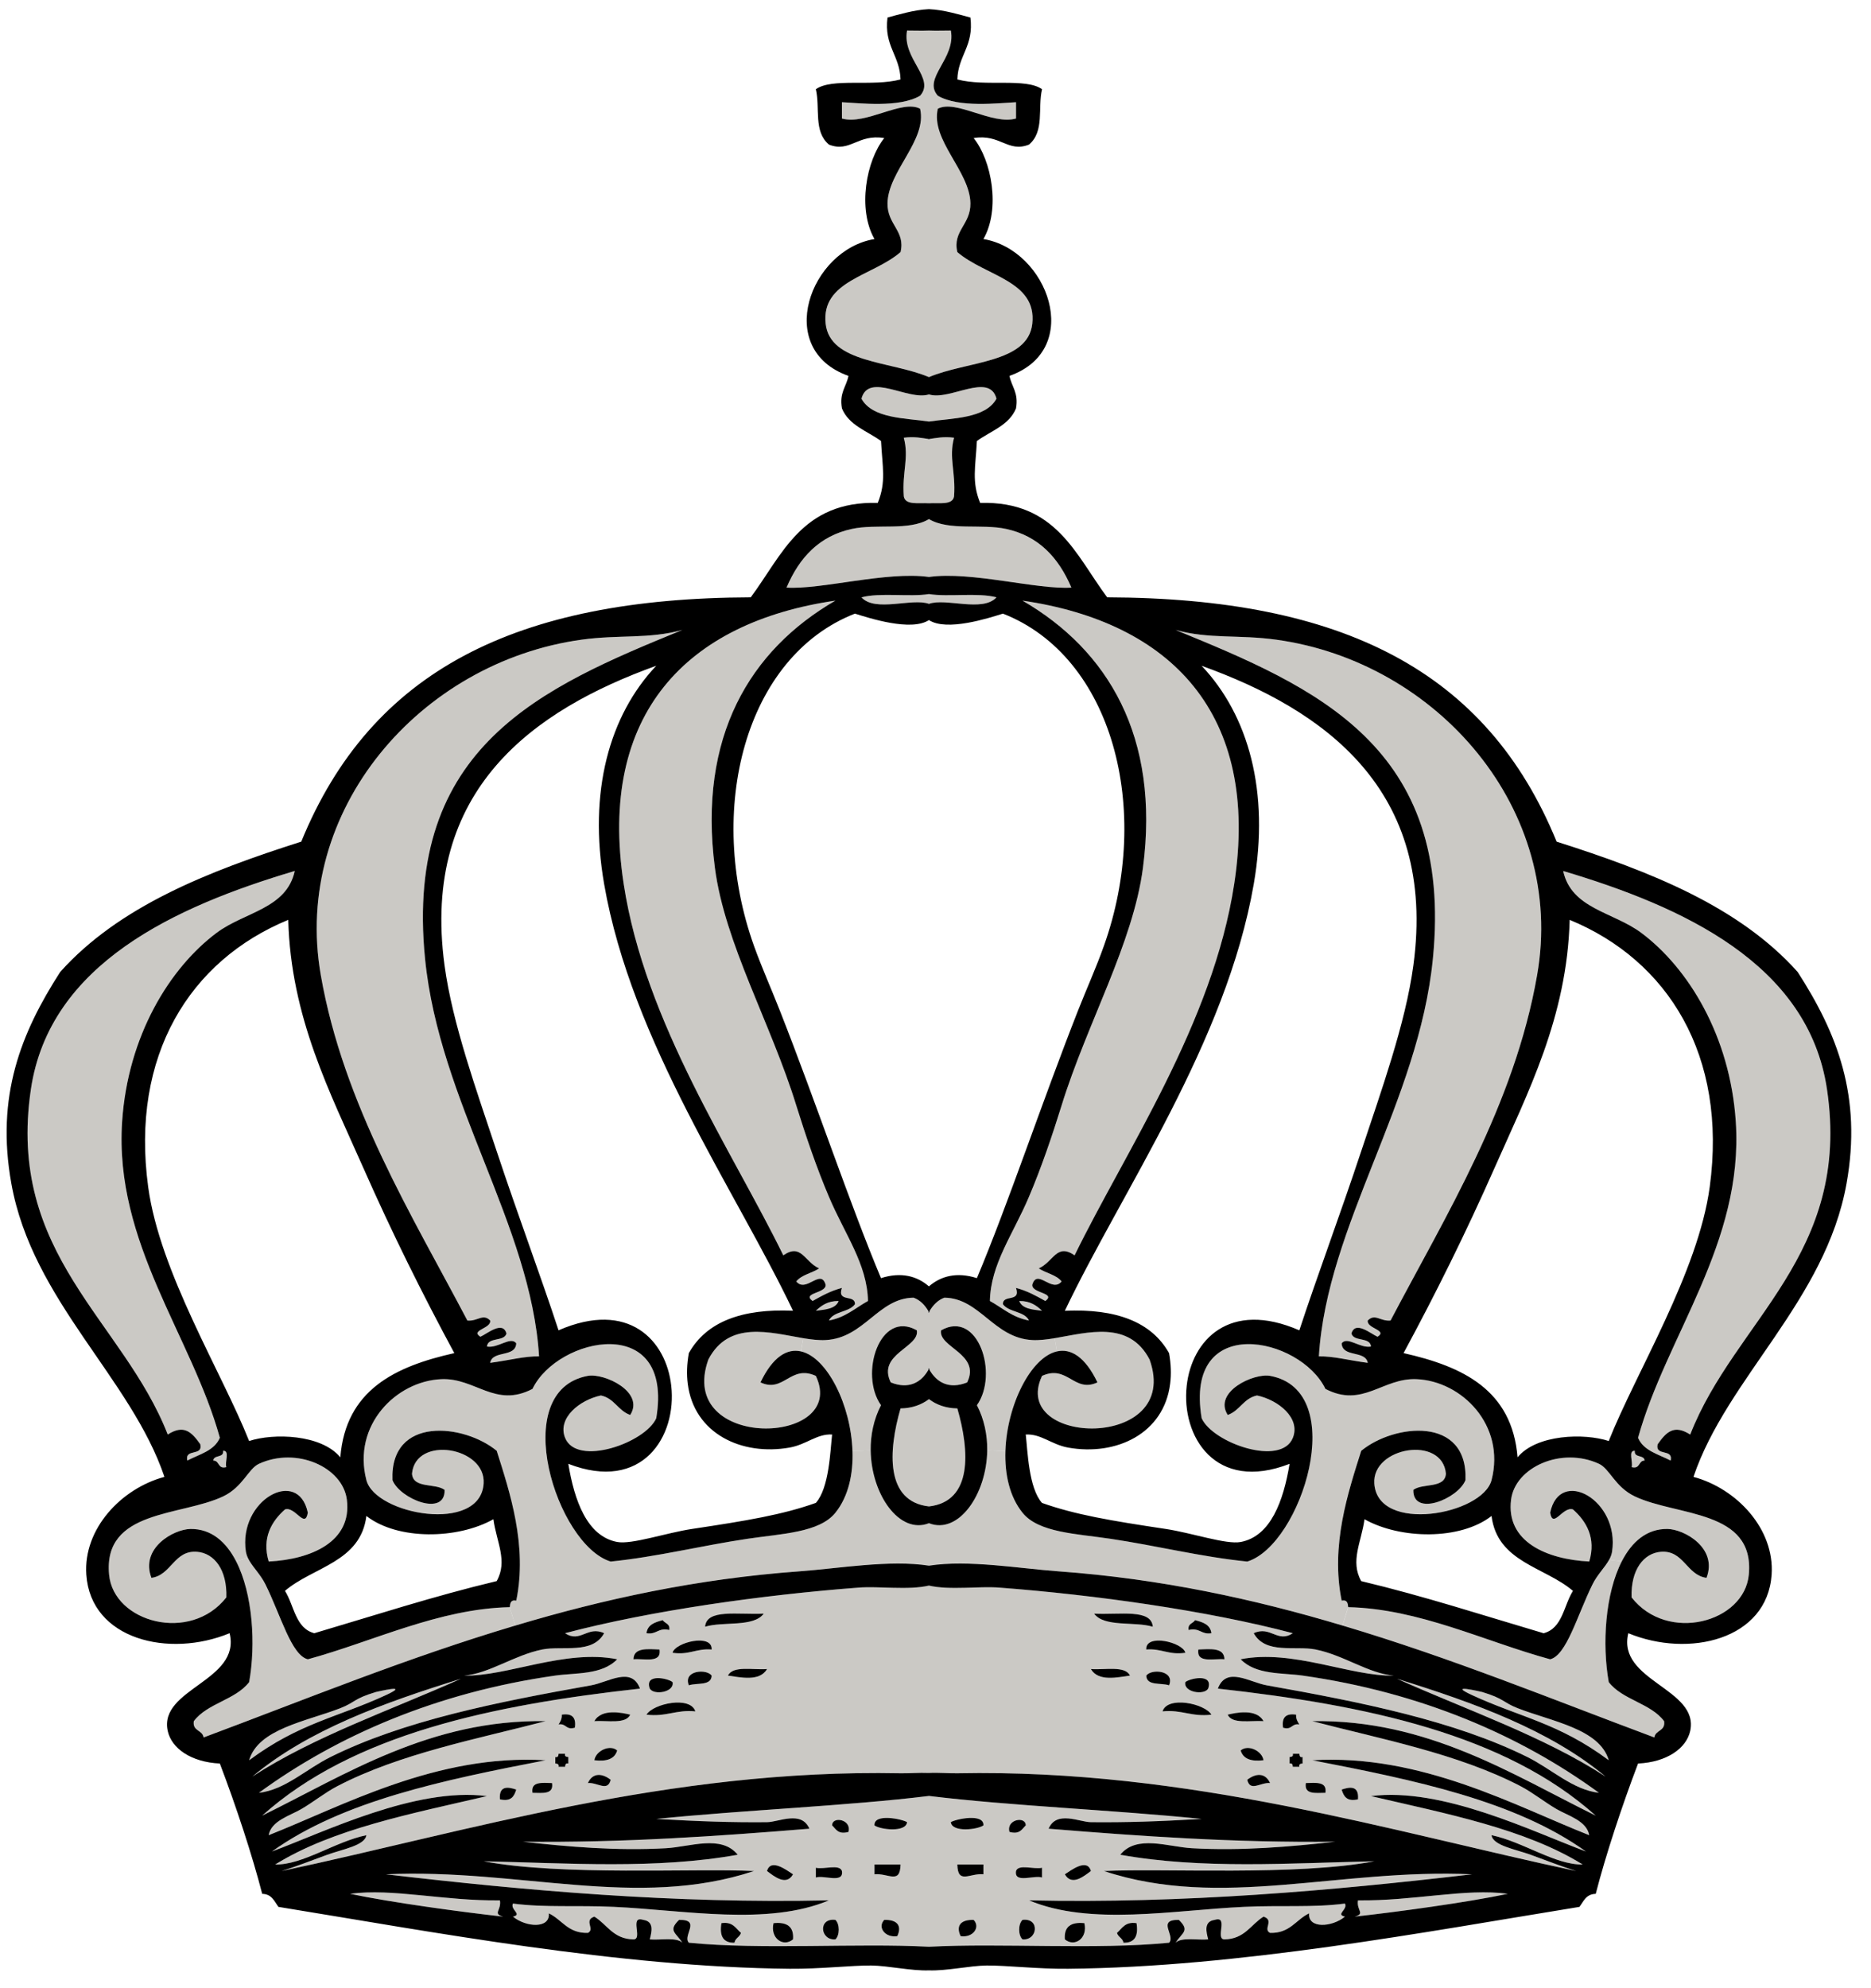 <?xml version="1.0" encoding="utf-8"?>
<!-- Generator: Adobe Illustrator 13.0.2, SVG Export Plug-In  -->
<!DOCTYPE svg PUBLIC "-//W3C//DTD SVG 1.1 Tiny//EN" "http://www.w3.org/Graphics/SVG/1.1/DTD/svg11-tiny.dtd">
<svg version="1.1" baseProfile="tiny"
	 xmlns="http://www.w3.org/2000/svg" xmlns:xlink="http://www.w3.org/1999/xlink" xmlns:a="http://ns.adobe.com/AdobeSVGViewerExtensions/3.0/"
	 x="0px" y="0px" width="80px" height="85px" viewBox="-0.284 -0.393 80 85" xml:space="preserve">
<defs>
</defs>
<path fill="#CBC9C5" d="M39.436,24.274c-1.811-0.254-4.618,0.55-6.089,0.454c0.552-1.3,1.416-2.209,2.786-2.507
	c1.063-0.232,2.436,0.092,3.303-0.421c0.867,0.514,2.24,0.189,3.304,0.421c1.37,0.298,2.232,1.207,2.786,2.507
	C44.056,24.825,41.246,24.021,39.436,24.274z"/>
<path fill="#CBC9C5" d="M38.221,59.821c0.492-0.008,0.893-0.154,1.215-0.397c0.322,0.243,0.724,0.39,1.214,0.397
	c0.526,1.818,0.659,3.978-1.214,4.19C37.563,63.799,37.694,61.64,38.221,59.821z"/>
<path fill="#CBC9C5" d="M38.36,20.828c-0.078-1.056,0.232-1.64,0-2.507c0.453-0.061,0.797,0.017,1.056,0.054v0.008
	c0.005,0,0.012-0.002,0.02-0.002s0.016,0.002,0.019,0.002v-0.008c0.261-0.038,0.608-0.115,1.057-0.054
	c-0.232,0.867,0.077,1.451,0,2.507c-0.064,0.391-0.646,0.267-1.075,0.295C39.006,21.095,38.427,21.219,38.36,20.828z"/>
<path fill="#CBC9C5" d="M36.551,16.651c0.302-1.15,2.011,0.107,2.885-0.183c0.875,0.29,2.585-0.967,2.887,0.183
	c-0.465,0.858-1.892,0.828-2.887,0.979C38.441,17.479,37.015,17.509,36.551,16.651z"/>
<path fill="#CBC9C5" d="M39.436,25.423c-0.72-0.262-2.298,0.372-2.885-0.278c0.784-0.212,2.077-0.008,2.885-0.14
	c0.81,0.132,2.102-0.072,2.887,0.14C41.733,25.795,40.155,25.161,39.436,25.423z"/>
<path fill="#CBC9C5" d="M39.057,4.256c-0.77-0.411-2.321,0.711-3.342,0.418V3.977c0.743,0.034,2.449,0.249,3.342-0.278
	c0.67-0.747-0.781-1.579-0.557-2.786c0.31,0,0.634,0.013,0.936,0c0.303,0.013,0.627,0,0.937,0c0.224,1.207-1.226,2.039-0.558,2.786
	c0.894,0.527,2.604,0.312,3.344,0.278v0.697c-1.021,0.293-2.573-0.829-3.344-0.418c-0.313,1.339,1.369,2.665,1.394,4.04
	c0.016,0.92-0.773,1.183-0.559,2.089c1.205,1.036,3.406,1.222,3.205,3.062c-0.188,1.694-2.794,1.593-4.419,2.283
	c-1.624-0.69-4.231-0.589-4.417-2.283c-0.201-1.841,2-2.027,3.202-3.062c0.218-0.907-0.572-1.169-0.557-2.089
	C37.687,6.921,39.37,5.595,39.057,4.256z"/>
<path fill="#CBC9C5" d="M48.312,81.827c-0.492-0.074-0.613,0.223-0.836,0.416c0.049,0.182,0.242,0.221,0.277,0.419
	C48.232,82.677,48.398,82.378,48.312,81.827z M45.247,82.521c0.417,0.349,0.986-0.045,0.835-0.693
	C45.514,81.769,45.204,81.969,45.247,82.521z M45.247,79.737c0.289,0.514,0.808,0.092,1.113-0.14
	C46.201,79.032,45.509,79.571,45.247,79.737z M43.158,79.598c-0.087,0.55,0.765,0.162,1.112,0.278c0-0.139,0-0.278,0-0.418
	C43.938,79.544,43.263,79.284,43.158,79.598z M43.436,82.521c0.657,0.052,0.751-0.931,0-0.834
	C43.246,81.864,43.246,82.345,43.436,82.521z M43.575,77.647c0.004-0.409-0.848-0.262-0.696,0.279
	C43.324,78.046,43.409,77.807,43.575,77.647z M41.765,79.737c0-0.14,0-0.279,0-0.418c-0.371,0-0.743,0-1.115,0
	C40.666,80.189,41.18,79.679,41.765,79.737z M41.765,77.647c0.035-0.533-1.195-0.268-1.393-0.139
	C40.419,77.96,41.514,77.83,41.765,77.647z M41.347,81.687c-0.579-0.016-0.759,0.271-0.557,0.695
	C41.306,82.464,41.653,82.007,41.347,81.687z M37.524,81.687c-0.305,0.32,0.044,0.777,0.558,0.695
	C38.282,81.958,38.105,81.671,37.524,81.687z M37.106,79.737c0.585-0.059,1.099,0.452,1.114-0.418c-0.371,0-0.742,0-1.114,0
	C37.106,79.458,37.106,79.598,37.106,79.737z M38.5,77.509c-0.198-0.129-1.429-0.395-1.394,0.139
	C37.357,77.83,38.454,77.96,38.5,77.509z M35.993,77.927c0.151-0.541-0.7-0.688-0.697-0.279
	C35.463,77.807,35.548,78.046,35.993,77.927z M34.6,79.876c0.348-0.116,1.2,0.271,1.115-0.278c-0.104-0.313-0.781-0.054-1.115-0.14
	C34.6,79.598,34.6,79.737,34.6,79.876z M35.437,81.687c-0.751-0.097-0.659,0.886,0,0.834C35.626,82.345,35.626,81.864,35.437,81.687
	z M32.79,81.827c-0.151,0.648,0.418,1.042,0.834,0.693C33.669,81.969,33.358,81.769,32.79,81.827z M33.624,79.737
	c-0.262-0.166-0.953-0.705-1.112-0.14C32.817,79.829,33.336,80.251,33.624,79.737z M30.562,81.827
	c-0.089,0.551,0.076,0.85,0.558,0.835c0.034-0.198,0.227-0.237,0.278-0.419C31.173,82.05,31.053,81.753,30.562,81.827z
	 M21.648,80.989c1.347,0.179,2.767,0.066,4.317,0.141c3.022,0.139,6.572,0.823,9.192-0.278c-6.608,0.146-12.964-0.415-18.94-1.114
	c5.67-0.26,10.73,1.52,15.737-0.14c-2.55-0.124-8.236,0.217-11.56-0.417c3.644,0.08,7.361,0.348,10.862-0.279
	c-0.7-0.869-2.038-0.337-3.063-0.279c-2.124,0.121-4.209-0.065-6.128-0.278c4.317,0.046,8.306-0.234,12.255-0.556
	c-0.337-0.793-1.314-0.283-1.81-0.279c-1.521,0.015-2.875-0.031-4.735-0.139c3.757-0.383,8.193-0.558,11.659-0.983
	c3.467,0.426,7.902,0.601,11.659,0.983c-1.86,0.107-3.214,0.153-4.734,0.139c-0.495-0.004-1.474-0.514-1.81,0.279
	c3.95,0.321,7.938,0.602,12.255,0.556c-1.919,0.213-4.004,0.399-6.128,0.278c-1.024-0.058-2.364-0.59-3.063,0.279
	c3.501,0.627,7.218,0.359,10.863,0.279c-3.324,0.634-9.012,0.293-11.561,0.417c5.006,1.659,10.065-0.12,15.737,0.14
	c-5.977,0.699-12.333,1.26-18.939,1.114c2.618,1.102,6.17,0.417,9.19,0.278c1.551-0.074,2.972,0.038,4.317-0.141
	c0.132,0.26-0.417,0.465,0,0.559c-0.565,0.464-1.593,0.518-1.532-0.14c-0.568,0.267-0.812,0.859-1.67,0.835
	c-0.322-0.159,0.197-0.541-0.279-0.695c-0.545,0.336-0.805,0.958-1.671,0.973c-0.415-0.004,0.197-1.031-0.418-0.834
	c-0.483,0.066-0.356,0.529-0.278,0.834c-0.472,0.041-1.13-0.107-1.393,0.142c0.282-0.438,0.622-0.509,0.139-0.976
	c-0.966-0.02-0.131,0.68-0.417,0.976c-3.079,0.309-7.223,0.008-10.268,0.173c-3.044-0.165-7.187,0.136-10.266-0.173
	c-0.287-0.296,0.549-0.995-0.419-0.976c-0.483,0.467-0.142,0.537,0.14,0.976c-0.263-0.249-0.921-0.101-1.393-0.142
	c0.078-0.305,0.205-0.768-0.278-0.834c-0.615-0.197-0.004,0.83-0.418,0.834c-0.867-0.015-1.126-0.637-1.672-0.973
	c-0.475,0.154,0.044,0.536-0.278,0.695c-0.858,0.024-1.102-0.568-1.671-0.835c0.062,0.657-0.967,0.604-1.532,0.14
	C22.066,81.454,21.518,81.249,21.648,80.989z"/>
<path fill="#CBC9C5" d="M57.083,76.116c0.085,0.287,0.218,0.526,0.697,0.418C57.831,75.935,57.432,75.997,57.083,76.116z
	 M56.387,76.255c0.081-0.498-0.409-0.426-0.835-0.418C55.47,76.337,55.965,76.258,56.387,76.255z M55.134,72.913
	c-0.437-0.066-0.622,0.119-0.557,0.557c0.395,0.115,0.359-0.197,0.696-0.139C55.2,73.218,55.126,73.103,55.134,72.913z
	 M54.856,75.001c0.118-0.025,0.13,0.055,0.139,0.14c0.092,0,0.185,0,0.278,0c-0.027-0.118,0.054-0.132,0.139-0.14
	c0-0.092,0-0.186,0-0.277c-0.12,0.027-0.131-0.053-0.139-0.139c-0.094,0-0.187,0-0.278,0c0.026,0.119-0.055,0.131-0.139,0.139
	C54.856,74.815,54.856,74.909,54.856,75.001z M52.766,74.444c0.104,0.36,0.445,0.483,0.976,0.418
	C53.68,74.456,53.075,74.173,52.766,74.444z M53.045,75.698c0.128,0.529,0.562,0.102,0.976,0.139
	C53.812,75.374,53.394,75.423,53.045,75.698z M53.741,73.19c-0.306-0.555-1.195-0.357-1.532-0.277
	C52.399,73.327,53.173,73.155,53.741,73.19z M51.514,69.431c-0.047-0.371-0.364-0.471-0.697-0.557
	c-0.089,0.143-0.32,0.143-0.278,0.418C51.021,69.181,51.072,69.502,51.514,69.431z M50.956,70.128
	c-0.093,0.604,0.646,0.376,1.114,0.418C52.062,70.042,51.49,70.104,50.956,70.128z M50.399,71.521
	c-0.098,0.43,0.798,0.579,0.975,0.278C51.61,71.125,50.564,71.369,50.399,71.521z M49.424,72.773c0.828-0.085,1.241,0.244,2.09,0.14
	C51.224,72.433,49.63,72.104,49.424,72.773z M50.399,70.267c-0.102-0.447-1.714-0.84-1.672-0.139
	C49.386,70.072,49.688,70.375,50.399,70.267z M48.728,71.243c0.012,0.451,0.631,0.297,0.976,0.416
	C49.962,71.021,48.948,70.94,48.728,71.243z M49.007,69.153c-0.059-0.775-1.393-0.504-2.508-0.559
	C46.933,69.185,48.222,68.917,49.007,69.153z M46.36,70.963c0.317,0.55,1.142,0.353,1.672,0.28
	C47.819,70.806,46.965,71.009,46.36,70.963z M32.512,70.963c-0.604,0.046-1.459-0.157-1.67,0.28
	C31.371,71.315,32.197,71.513,32.512,70.963z M32.372,68.595c-1.114,0.055-2.448-0.217-2.507,0.559
	C30.65,68.917,31.938,69.185,32.372,68.595z M30.145,71.243c-0.221-0.303-1.23-0.223-0.975,0.416
	C29.513,71.54,30.134,71.694,30.145,71.243z M30.145,70.128c0.041-0.701-1.57-0.309-1.672,0.139
	C29.185,70.375,29.487,70.072,30.145,70.128z M28.473,71.521c-0.167-0.151-1.211-0.396-0.975,0.278
	C27.677,72.1,28.569,71.95,28.473,71.521z M27.358,69.431c0.441,0.071,0.492-0.25,0.976-0.139c0.043-0.275-0.19-0.275-0.279-0.418
	C27.722,68.96,27.405,69.06,27.358,69.431z M29.447,72.773c-0.205-0.67-1.794-0.341-2.089,0.14
	C28.206,73.018,28.624,72.688,29.447,72.773z M27.916,70.128c-0.533-0.023-1.104-0.086-1.114,0.418
	C27.269,70.504,28.008,70.731,27.916,70.128z M24.852,75.837c0.414-0.037,0.847,0.391,0.976-0.139
	C25.479,75.423,25.061,75.374,24.852,75.837z M25.13,74.862c0.531,0.065,0.871-0.058,0.976-0.418
	C25.796,74.173,25.192,74.456,25.13,74.862z M26.663,72.913c-0.338-0.08-1.228-0.277-1.533,0.277
	C25.698,73.155,26.474,73.327,26.663,72.913z M24.295,73.47c0.065-0.438-0.12-0.623-0.558-0.557
	c0.008,0.189-0.065,0.305-0.139,0.418C23.935,73.272,23.9,73.585,24.295,73.47z M23.459,75.001c0.085,0.008,0.167,0.021,0.14,0.14
	c0.092,0,0.186,0,0.278,0c0.008-0.085,0.02-0.165,0.14-0.14c0-0.092,0-0.186,0-0.277c-0.085-0.008-0.167-0.02-0.14-0.139
	c-0.093,0-0.187,0-0.278,0c-0.008,0.086-0.02,0.166-0.14,0.139C23.459,74.815,23.459,74.909,23.459,75.001z M22.484,76.255
	c0.422,0.003,0.917,0.082,0.836-0.418C22.898,75.829,22.403,75.757,22.484,76.255z M21.788,76.116
	c-0.348-0.119-0.747-0.182-0.696,0.418C21.571,76.643,21.703,76.403,21.788,76.116z M15.382,78.065
	c-1.346,0.278-2.715,1.275-3.899,1.254c2.465-1.528,5.818-2.171,9.053-2.925c-3.048-0.392-6.918,1.523-9.191,2.368
	c3.032-2.172,7.342-3.057,11.698-3.9c-4.654-0.283-8.705,1.969-11.838,3.203c0.104-0.615,0.913-0.836,1.393-1.115
	c0.51-0.297,1.013-0.703,1.531-0.975c2.682-1.402,6.043-2.034,8.914-2.785c-4.924-0.081-8.562,2.291-12.116,4.039
	c3.876-3.481,9.83-4.73,16.154-5.431c-0.359-0.968-1.354-0.271-2.089-0.14c-4.062,0.723-8.027,1.518-11.141,3.064
	c-1.045,0.518-1.942,1.404-3.064,1.531c3.354-2.453,7.629-4.297,12.673-5.012c0.871-0.125,1.993-0.02,2.646-0.697
	c-2.213-0.445-4.731,0.746-6.545,0.697c1.083-0.086,2.131-0.871,3.342-1.115c0.875-0.174,2.143,0.217,2.646-0.697
	c-0.715-0.332-1.017,0.436-1.671,0c3.662-0.967,8.438-1.635,12.534-1.948c0.889-0.071,2.116,0.119,3.024-0.087
	c0.909,0.206,2.135,0.016,3.025,0.087c4.097,0.313,8.87,0.981,12.534,1.948c-0.654,0.436-0.956-0.332-1.671,0
	c0.503,0.914,1.771,0.523,2.646,0.697c1.215,0.244,2.259,1.029,3.343,1.115c-1.815,0.049-4.334-1.143-6.547-0.697
	c0.654,0.678,1.775,0.572,2.646,0.697c5.046,0.715,9.318,2.559,12.673,5.012c-1.117-0.127-2.02-1.014-3.063-1.531
	c-3.114-1.547-7.079-2.342-11.141-3.064c-0.735-0.131-1.729-0.828-2.09,0.14c6.326,0.7,12.279,1.949,16.155,5.431
	c-3.556-1.748-7.192-4.12-12.115-4.039c2.87,0.751,6.231,1.383,8.912,2.785c0.518,0.271,1.022,0.678,1.531,0.975
	c0.48,0.279,1.289,0.5,1.394,1.115c-3.134-1.234-7.184-3.486-11.837-3.203c4.355,0.844,8.668,1.729,11.697,3.9
	c-2.274-0.845-6.142-2.76-9.191-2.368c3.234,0.754,6.588,1.396,9.053,2.925c-1.185,0.021-2.553-0.976-3.899-1.254
	c0.058,0.445,1.036,0.604,1.671,0.836c0.7,0.256,1.393,0.525,1.949,0.696c-7.829-1.659-16.536-4.375-26.461-4.179
	c-0.339,0.008-0.8-0.033-1.214-0.014c-0.413-0.02-0.874,0.021-1.215,0.014c-9.922-0.196-18.629,2.52-26.459,4.179
	c0.557-0.171,1.249-0.44,1.949-0.696C14.346,78.669,15.323,78.511,15.382,78.065z"/>
<path fill="#CBC9C5" d="M65.997,64.278c0.118,0.716,0.538-0.285,0.975-0.139c0.572,0.506,0.997,1.219,0.696,2.227
	c-1.825-0.092-3.571-0.851-3.343-2.645c0.178-1.393,2.154-2.273,3.76-1.532c0.457,0.209,0.686,0.989,1.532,1.393
	c1.803,0.854,5.133,0.558,4.874,3.343c-0.188,2.051-3.481,2.936-5.013,0.975c-0.039-1.185,0.519-1.893,1.252-1.95
	c0.982-0.077,1.097,0.999,1.951,1.114c0.49-1.271-0.948-2.08-1.672-2.09c-0.881-0.01-1.52,0.546-1.949,1.383l-0.542-0.066
	c0.063-0.107,0.104-0.221,0.125-0.341C68.982,63.745,66.406,62.309,65.997,64.278z"/>
<path fill="#CBC9C5" d="M57.123,69.104l0.239-0.786c3.037,0.068,5.837,1.466,8.635,2.229c0.703-0.171,1.156-1.881,1.811-3.203
	c0.201-0.414,0.529-0.721,0.711-1.053l0.542,0.066c-0.712,1.389-0.848,3.543-0.558,5.164c0.585,0.763,1.791,0.9,2.367,1.67
	c0.066,0.438-0.374,0.369-0.417,0.697C66.108,72.267,61.776,70.487,57.123,69.104z"/>
<path fill="#CBC9C5" d="M44.271,58.429c1.092-0.494,1.369,0.744,2.368,0.279c-0.53-1.107-1.146-1.459-1.729-1.326l-0.101-0.564
	c1.411-0.237,3.184-0.775,4.059,0.914C50.264,61.644,42.849,61.435,44.271,58.429z"/>
<path fill="#CBC9C5" d="M30.004,57.731c0.875-1.689,2.647-1.151,4.059-0.914l-0.101,0.564c-0.583-0.133-1.2,0.219-1.729,1.326
	c0.998,0.465,1.276-0.773,2.366-0.279C36.022,61.435,28.609,61.644,30.004,57.731z"/>
<path fill="#CBC9C5" d="M34.062,56.817c0.348,0.057,0.67,0.096,0.956,0.08c1.652-0.086,2.244-1.795,3.761-1.812
	c0.274,0.101,0.482,0.313,0.637,0.581v0.07c0.005-0.016,0.012-0.023,0.02-0.036c0.008,0.013,0.016,0.021,0.019,0.036v-0.07
	c0.156-0.268,0.364-0.48,0.64-0.581c1.517,0.017,2.108,1.726,3.761,1.812c0.286,0.016,0.606-0.023,0.955-0.08l0.101,0.564
	c-1.127,0.254-2.14,2.305-2.206,4.256l-0.776-0.02c0.008-0.65-0.124-1.324-0.441-1.936c0.94-1.326,0.051-4.098-1.532-3.201
	c-0.131,0.723,1.714,1.008,1.114,2.227c-0.771,0.309-1.307,0-1.614-0.545v-0.069c-0.003,0.011-0.011,0.022-0.019,0.034
	c-0.008-0.012-0.015-0.023-0.02-0.034v0.069c-0.306,0.545-0.844,0.854-1.613,0.545c-0.599-1.219,1.251-1.504,1.114-2.227
	c-1.582-0.896-2.472,1.875-1.531,3.201c-0.317,0.611-0.45,1.285-0.442,1.936l-0.777,0.02c-0.064-1.951-1.078-4.002-2.204-4.256
	L34.062,56.817z"/>
<path fill="#CBC9C5" d="M8.141,65.949c0.734,0.058,1.291,0.766,1.253,1.95c-1.531,1.961-4.824,1.076-5.014-0.975
	c-0.259-2.785,3.072-2.488,4.875-3.343c0.847-0.403,1.075-1.184,1.531-1.393c1.606-0.741,3.583,0.14,3.76,1.532
	c0.229,1.794-1.516,2.553-3.342,2.645c-0.302-1.008,0.124-1.721,0.696-2.227c0.437-0.146,0.855,0.854,0.976,0.139
	c-0.41-1.97-2.987-0.533-2.647,1.671c0.017,0.091,0.043,0.175,0.082,0.259l-0.499,0.148c-0.43-0.837-1.068-1.393-1.949-1.383
	c-0.724,0.01-2.159,0.818-1.672,2.09C7.045,66.948,7.157,65.872,8.141,65.949z"/>
<path fill="#CBC9C5" d="M8.002,73.19c0.576-0.77,1.782-0.907,2.366-1.67c0.29-1.621,0.155-3.775-0.557-5.164l0.499-0.148
	c0.171,0.365,0.533,0.686,0.754,1.135c0.654,1.322,1.106,3.032,1.812,3.203c2.796-0.763,5.597-2.16,8.634-2.229l0.239,0.786
	c-4.653,1.384-8.986,3.163-13.329,4.784C8.376,73.56,7.936,73.629,8.002,73.19z"/>
<path fill="#CBC9C5" d="M20.396,63.026c-0.135,2.161-4.63,1.342-5.014-0.141c-0.607-2.35,1.272-4.232,3.203-4.316
	c1.458-0.065,2.307,1.248,3.899,0.416c1.068-2.229,6.054-3.293,5.292,1.254c-0.467,1.053-3.4,2.086-3.899,0.836
	c-0.336-0.844,0.623-1.617,1.532-1.809c0.576,0.117,0.734,0.653,1.254,0.833c0.626-0.986-1.107-1.798-1.812-1.671
	c-3.438,0.632-1.335,7.234,0.976,7.938c1.996-0.203,3.881-0.68,5.849-0.973c1.458-0.219,3.075-0.26,3.761-1.115
	c0.557-0.692,0.766-1.656,0.729-2.641l0.777-0.02c0.028,1.891,1.235,3.604,2.492,3.109c1.257,0.495,2.464-1.219,2.492-3.109
	l0.776,0.02c-0.033,0.984,0.175,1.948,0.731,2.641c0.685,0.855,2.303,0.896,3.76,1.115c1.971,0.293,3.854,0.77,5.85,0.973
	c2.311-0.703,4.414-7.306,0.976-7.938c-0.704-0.127-2.438,0.685-1.812,1.671c0.519-0.18,0.678-0.716,1.254-0.833
	c0.91,0.191,1.869,0.965,1.532,1.809c-0.499,1.25-3.432,0.217-3.9-0.836c-0.762-4.547,4.225-3.482,5.292-1.254
	c1.594,0.832,2.442-0.481,3.9-0.416c1.93,0.084,3.81,1.967,3.203,4.316c-0.384,1.482-4.878,2.302-5.013,0.141
	c-0.098-1.561,2.912-2.062,3.062-0.418c-0.042,0.652-0.997,0.395-1.393,0.695c-0.027,1.172,1.915,0.383,2.229-0.418
	c0.111-2.758-3.06-2.406-4.457-1.253c-0.562,1.776-1.319,4.043-0.836,6.405c0.236-0.049,0.264,0.109,0.279,0.279l-0.239,0.786
	c-3.78-1.131-7.772-2.001-12.156-2.319c-1.659-0.119-3.844-0.505-5.531-0.242c-1.686-0.263-3.871,0.123-5.532,0.242
	c-4.382,0.318-8.374,1.188-12.154,2.319l-0.239-0.786c0.016-0.17,0.042-0.328,0.278-0.279c0.484-2.362-0.273-4.629-0.836-6.405
	c-1.396-1.153-4.568-1.505-4.457,1.253c0.314,0.801,2.261,1.59,2.229,0.418c-0.395-0.301-1.351-0.043-1.394-0.695
	C17.482,60.964,20.492,61.466,20.396,63.026z"/>
<path fill="#CBC9C5" d="M71.149,62.05c-0.518-0.271-1.16-0.417-1.394-0.975c1.204-4.355,4.52-8.32,4.179-13.508
	c-0.244-3.686-2.039-6.581-4.039-8.078c-1.199-0.898-2.989-1.024-3.342-2.646c5.098,1.517,10.482,3.96,11.28,9.331
	c1.053,7.074-3.949,9.888-5.849,14.762c-0.693-0.445-1.022-0.109-1.394,0.417C70.477,61.885,71.266,61.515,71.149,62.05z"/>
<path fill="#CBC9C5" d="M69.617,61.633c-0.042,0.319,0.402,0.154,0.417,0.417c-0.273,0-0.177,0.38-0.556,0.279
	C69.555,62.128,69.315,61.61,69.617,61.633z"/>
<path fill="#CBC9C5" d="M62.654,72.075c-1.107-0.508,0.402-0.133,0.426-0.133c0.003,0,0.003,0,0.003,0
	c0.969,0.293,0.871,0.437,1.521,0.693c1.466,0.57,3.513,0.884,3.899,2.227C66.361,73.266,64.7,73.024,62.654,72.075z"/>
<path fill="#CBC9C5" d="M68.364,75.558c-2.646-1.717-5.896-2.83-8.912-4.178C62.782,72.414,65.985,73.574,68.364,75.558z"/>
<path fill="#CBC9C5" d="M57.78,80.852c2.363,0.034,4.603-0.526,6.406-0.278c-1.745,0.367-4.716,0.772-6.545,0.975
	C58.108,81.419,57.71,81.288,57.78,80.852z"/>
<path d="M57.78,76.534c-0.479,0.108-0.612-0.131-0.697-0.418C57.432,75.997,57.831,75.935,57.78,76.534z"/>
<path fill="#CBC9C5" d="M49.981,26.539c1.442,0.397,2.707,0.193,4.317,0.417c6.878,0.955,12.382,7.269,11.14,14.344
	c-0.97,5.552-3.934,10.321-6.266,14.762c-0.434,0.046-0.666-0.319-0.975,0c-0.055,0.345,0.87,0.409,0.418,0.694
	c-0.298-0.135-0.956-0.701-1.115-0.139c0.101,0.364,0.798,0.133,0.836,0.557c-0.468,0.09-1.014-0.455-1.254-0.138
	c0.028,0.622,1.018,0.282,1.115,0.835c-0.841-0.111-1.463-0.289-2.09-0.277c0.344-5.613,4.264-10.867,4.874-16.991
	C61.893,31.505,55.961,28.983,49.981,26.539z"/>
<path d="M55.552,75.837c0.426-0.008,0.916-0.08,0.835,0.418C55.965,76.258,55.47,76.337,55.552,75.837z"/>
<path d="M55.273,73.331c-0.337-0.059-0.302,0.254-0.696,0.139c-0.065-0.438,0.12-0.623,0.557-0.557
	C55.126,73.103,55.2,73.218,55.273,73.331z"/>
<path d="M54.995,75.141c-0.009-0.085-0.021-0.165-0.139-0.14c0-0.092,0-0.186,0-0.277c0.084-0.008,0.165-0.02,0.139-0.139
	c0.092,0,0.185,0,0.278,0c0.008,0.086,0.019,0.166,0.139,0.139c0,0.092,0,0.186,0,0.277c-0.085,0.008-0.166,0.021-0.139,0.14
	C55.18,75.141,55.087,75.141,54.995,75.141z"/>
<path d="M54.021,75.837c-0.414-0.037-0.848,0.391-0.976-0.139C53.394,75.423,53.812,75.374,54.021,75.837z"/>
<path d="M53.741,73.19c-0.568-0.035-1.342,0.137-1.532-0.277C52.546,72.833,53.436,72.636,53.741,73.19z"/>
<path d="M53.741,74.862c-0.53,0.065-0.871-0.058-0.976-0.418C53.075,74.173,53.68,74.456,53.741,74.862z"/>
<path d="M50.956,70.128c0.534-0.023,1.106-0.086,1.114,0.418C51.603,70.504,50.863,70.731,50.956,70.128z"/>
<path d="M51.374,71.799c-0.177,0.301-1.072,0.151-0.975-0.278C50.564,71.369,51.61,71.125,51.374,71.799z"/>
<path d="M50.816,68.874c0.333,0.086,0.65,0.186,0.697,0.557c-0.441,0.071-0.492-0.25-0.976-0.139
	C50.496,69.017,50.728,69.017,50.816,68.874z"/>
<path d="M49.424,72.773c0.206-0.67,1.8-0.341,2.09,0.14C50.665,73.018,50.252,72.688,49.424,72.773z"/>
<path d="M48.728,71.243c0.221-0.303,1.234-0.223,0.976,0.416C49.358,71.54,48.739,71.694,48.728,71.243z"/>
<path d="M50.399,70.267c-0.712,0.108-1.014-0.194-1.672-0.139C48.686,69.427,50.298,69.819,50.399,70.267z"/>
<path d="M48.312,81.827c0.087,0.551-0.079,0.85-0.559,0.835c-0.035-0.198-0.229-0.237-0.277-0.419
	C47.698,82.05,47.819,81.753,48.312,81.827z"/>
<path d="M46.499,68.595c1.115,0.055,2.449-0.217,2.508,0.559C48.222,68.917,46.933,69.185,46.499,68.595z"/>
<path d="M48.032,71.243c-0.53,0.072-1.354,0.27-1.672-0.28C46.965,71.009,47.819,70.806,48.032,71.243z"/>
<path d="M45.247,79.737c0.262-0.166,0.954-0.705,1.113-0.14C46.055,79.829,45.536,80.251,45.247,79.737z"/>
<path d="M46.082,81.827c0.151,0.648-0.418,1.042-0.835,0.693C45.204,81.969,45.514,81.769,46.082,81.827z"/>
<path d="M43.436,81.687c0.751-0.097,0.657,0.886,0,0.834C43.246,82.345,43.246,81.864,43.436,81.687z"/>
<path d="M44.271,79.876c-0.348-0.116-1.199,0.271-1.112-0.278c0.104-0.313,0.78-0.054,1.112-0.14
	C44.271,79.598,44.271,79.737,44.271,79.876z"/>
<path fill="#CBC9C5" d="M43.296,55.228c0.469-0.006,0.74,0.193,0.975,0.417C43.858,55.594,43.424,55.563,43.296,55.228z"/>
<path d="M43.575,77.647c-0.166,0.159-0.251,0.398-0.696,0.279C42.728,77.386,43.579,77.238,43.575,77.647z"/>
<path fill="#CBC9C5" d="M43.715,56.062c-0.708-0.129-1.134-0.538-1.672-0.835c0.032-1.58,0.987-2.84,1.672-4.458
	c0.518-1.218,0.994-2.614,1.393-3.899c1.086-3.512,3.06-6.932,3.48-10.166c0.731-5.606-1.5-9.304-5.152-11.419
	c6.341,0.925,10.171,4.827,9.053,12.116c-0.913,5.961-4.646,11.413-6.824,15.875c-0.773-0.533-0.89,0.264-1.532,0.559
	c0.305,0.203,0.751,0.27,0.976,0.557c-0.418,0.51-1.041-0.576-1.253,0.139c-0.04,0.375,1.036,0.341,0.557,0.697
	c-0.388-0.217-0.773-0.434-1.253-0.559c0.219,0.639-0.577,0.259-0.559,0.697C42.853,55.718,43.518,55.655,43.715,56.062z"/>
<path d="M41.765,79.737c-0.585-0.059-1.099,0.452-1.115-0.418c0.372,0,0.744,0,1.115,0C41.765,79.458,41.765,79.598,41.765,79.737z"
	/>
<path d="M40.79,82.382c-0.202-0.424-0.022-0.711,0.557-0.695C41.653,82.007,41.306,82.464,40.79,82.382z"/>
<path d="M41.765,77.647c-0.251,0.183-1.346,0.312-1.393-0.139C40.569,77.38,41.8,77.114,41.765,77.647z"/>
<path d="M38.221,59.821c-0.526,1.818-0.657,3.978,1.215,4.19c1.873-0.213,1.74-2.372,1.214-4.19
	c-0.49-0.008-0.892-0.154-1.214-0.397C39.113,59.667,38.713,59.813,38.221,59.821z M39.436,64.728
	c-1.257,0.495-2.464-1.219-2.492-3.109c-0.008-0.65,0.125-1.324,0.442-1.936c-0.94-1.326-0.051-4.098,1.531-3.201
	c0.137,0.723-1.713,1.008-1.114,2.227c0.77,0.309,1.308,0,1.613-0.545v-0.069c0.005,0.011,0.012,0.022,0.02,0.034
	c0.008-0.012,0.016-0.023,0.019-0.034v0.069c0.308,0.545,0.844,0.854,1.614,0.545c0.6-1.219-1.245-1.504-1.114-2.227
	c1.583-0.896,2.473,1.875,1.532,3.201c0.317,0.611,0.449,1.285,0.441,1.936C41.899,63.509,40.692,65.223,39.436,64.728z"/>
<path d="M37.524,81.687c0.581-0.016,0.758,0.271,0.558,0.695C37.568,82.464,37.22,82.007,37.524,81.687z"/>
<path d="M38.5,77.509c-0.046,0.451-1.143,0.321-1.394,0.139C37.071,77.114,38.302,77.38,38.5,77.509z"/>
<path d="M38.221,79.319c-0.016,0.87-0.529,0.359-1.114,0.418c0-0.14,0-0.279,0-0.418C37.479,79.319,37.85,79.319,38.221,79.319z"/>
<path d="M35.993,77.927c-0.445,0.119-0.53-0.12-0.697-0.279C35.293,77.238,36.145,77.386,35.993,77.927z"/>
<path d="M35.437,82.521c-0.659,0.052-0.751-0.931,0-0.834C35.626,81.864,35.626,82.345,35.437,82.521z"/>
<path d="M35.715,79.598c0.085,0.55-0.768,0.162-1.115,0.278c0-0.139,0-0.278,0-0.418C34.934,79.544,35.61,79.284,35.715,79.598z"/>
<path fill="#CBC9C5" d="M34.6,55.645c0.24-0.224,0.507-0.423,0.976-0.417C35.447,55.563,35.014,55.594,34.6,55.645z"/>
<path fill="#CBC9C5" d="M35.437,25.285c-3.652,2.116-5.885,5.813-5.153,11.419c0.421,3.233,2.398,6.654,3.481,10.166
	c0.399,1.285,0.875,2.682,1.394,3.899c0.684,1.618,1.639,2.878,1.671,4.458c-0.538,0.297-0.964,0.706-1.671,0.835
	c0.201-0.407,0.861-0.345,1.113-0.696c0.02-0.438-0.778-0.059-0.557-0.697c-0.48,0.125-0.866,0.342-1.253,0.559
	c-0.481-0.356,0.595-0.322,0.557-0.697c-0.208-0.715-0.836,0.371-1.254-0.139c0.225-0.287,0.669-0.354,0.975-0.557
	c-0.641-0.295-0.759-1.092-1.531-0.559c-2.178-4.463-5.911-9.914-6.824-15.875C25.266,30.112,29.096,26.21,35.437,25.285z"/>
<path d="M32.512,79.598c0.159-0.565,0.851-0.026,1.112,0.14C33.336,80.251,32.817,79.829,32.512,79.598z"/>
<path d="M32.79,81.827c0.568-0.059,0.879,0.142,0.834,0.693C33.208,82.869,32.639,82.476,32.79,81.827z"/>
<path d="M29.865,69.153c0.059-0.775,1.393-0.504,2.507-0.559C31.938,69.185,30.65,68.917,29.865,69.153z"/>
<path d="M30.842,71.243c0.211-0.438,1.066-0.234,1.67-0.28C32.197,71.513,31.371,71.315,30.842,71.243z"/>
<path d="M30.562,81.827c0.491-0.074,0.611,0.223,0.836,0.416c-0.052,0.182-0.244,0.221-0.278,0.419
	C30.638,82.677,30.473,82.378,30.562,81.827z"/>
<path d="M29.17,71.659c-0.256-0.639,0.754-0.719,0.975-0.416C30.134,71.694,29.513,71.54,29.17,71.659z"/>
<path d="M28.473,70.267c0.102-0.447,1.713-0.84,1.672-0.139C29.487,70.072,29.185,70.375,28.473,70.267z"/>
<path d="M27.358,69.431c0.047-0.371,0.363-0.471,0.696-0.557c0.089,0.143,0.322,0.143,0.279,0.418
	C27.851,69.181,27.8,69.502,27.358,69.431z"/>
<path d="M27.498,71.799c-0.236-0.674,0.808-0.43,0.975-0.278C28.569,71.95,27.677,72.1,27.498,71.799z"/>
<path d="M29.447,72.773c-0.823-0.085-1.241,0.244-2.089,0.14C27.653,72.433,29.242,72.104,29.447,72.773z"/>
<path d="M26.802,70.546c0.011-0.504,0.581-0.441,1.114-0.418C28.008,70.731,27.269,70.504,26.802,70.546z"/>
<path d="M26.105,74.444c-0.104,0.36-0.444,0.483-0.976,0.418C25.192,74.456,25.796,74.173,26.105,74.444z"/>
<path d="M26.663,72.913c-0.189,0.414-0.965,0.242-1.533,0.277C25.436,72.636,26.325,72.833,26.663,72.913z"/>
<path d="M24.852,75.837c0.209-0.463,0.627-0.414,0.976-0.139C25.698,76.228,25.266,75.8,24.852,75.837z"/>
<path d="M23.737,72.913c0.438-0.066,0.623,0.119,0.558,0.557c-0.395,0.115-0.36-0.197-0.696-0.139
	C23.672,73.218,23.745,73.103,23.737,72.913z"/>
<path d="M23.459,74.724c0.12,0.027,0.132-0.053,0.14-0.139c0.092,0,0.186,0,0.278,0c-0.027,0.119,0.055,0.131,0.14,0.139
	c0,0.092,0,0.186,0,0.277c-0.12-0.025-0.132,0.055-0.14,0.14c-0.093,0-0.187,0-0.278,0c0.027-0.118-0.055-0.132-0.14-0.14
	C23.459,74.909,23.459,74.815,23.459,74.724z"/>
<path d="M23.32,75.837c0.081,0.5-0.414,0.421-0.836,0.418C22.403,75.757,22.898,75.829,23.32,75.837z"/>
<path d="M21.788,76.116c-0.085,0.287-0.217,0.526-0.696,0.418C21.041,75.935,21.44,75.997,21.788,76.116z"/>
<path fill="#CBC9C5" d="M28.891,26.539c-5.978,2.444-11.911,4.966-11.001,14.065c0.61,6.124,4.529,11.377,4.874,16.991
	c-0.628-0.012-1.249,0.166-2.09,0.277c0.101-0.553,1.087-0.213,1.114-0.835c-0.24-0.317-0.785,0.228-1.253,0.138
	c0.043-0.424,0.734-0.192,0.836-0.557c-0.159-0.562-0.817,0.004-1.115,0.139c-0.452-0.285,0.473-0.35,0.418-0.694
	c-0.309-0.319-0.541,0.046-0.975,0c-2.333-4.44-5.297-9.21-6.267-14.762c-1.238-7.076,4.263-13.389,11.141-14.344
	C26.182,26.732,27.447,26.937,28.891,26.539z"/>
<path fill="#CBC9C5" d="M14.686,80.573c1.803-0.248,4.043,0.312,6.406,0.278c0.069,0.437-0.329,0.567,0.14,0.696
	C19.401,81.346,16.431,80.94,14.686,80.573z"/>
<path fill="#CBC9C5" d="M10.508,75.558c2.38-1.983,5.582-3.144,8.913-4.178C16.403,72.728,13.154,73.841,10.508,75.558z"/>
<path fill="#CBC9C5" d="M10.368,74.862c0.388-1.343,2.434-1.656,3.899-2.227c0.654-0.257,0.553-0.4,1.524-0.693
	c0,0.008,1.539-0.381,0.426,0.133C14.171,73.024,12.512,73.266,10.368,74.862z"/>
<path fill="#CBC9C5" d="M9.255,61.633c0.302-0.022,0.062,0.495,0.139,0.696C9.015,62.43,9.115,62.05,8.837,62.05
	C8.853,61.787,9.297,61.952,9.255,61.633z"/>
<path fill="#CBC9C5" d="M6.888,60.937c-1.9-4.874-6.902-7.688-5.851-14.762c0.798-5.371,6.183-7.814,11.281-9.331
	c-0.352,1.622-2.144,1.748-3.343,2.646c-2,1.497-3.794,4.392-4.039,8.078c-0.34,5.188,2.976,9.152,4.179,13.508
	c-0.232,0.558-0.875,0.704-1.392,0.975c-0.117-0.535,0.672-0.165,0.557-0.696C7.908,60.827,7.58,60.491,6.888,60.937z"/>
<path d="M69.479,62.329c0.379,0.101,0.282-0.279,0.556-0.279c-0.015-0.263-0.459-0.098-0.417-0.417
	C69.315,61.61,69.555,62.128,69.479,62.329z M77.834,46.175c-0.798-5.371-6.183-7.814-11.28-9.331
	c0.353,1.622,2.143,1.748,3.342,2.646c2,1.497,3.795,4.392,4.039,8.078c0.341,5.188-2.975,9.152-4.179,13.508
	c0.233,0.558,0.876,0.704,1.394,0.975c0.116-0.535-0.673-0.165-0.558-0.696c0.371-0.526,0.7-0.862,1.394-0.417
	C73.885,56.062,78.887,53.249,77.834,46.175z M62.654,72.075c2.046,0.949,3.707,1.19,5.849,2.787
	c-0.387-1.343-2.434-1.656-3.899-2.227c-0.649-0.257-0.552-0.4-1.521-0.693c0,0,0,0-0.003,0
	C63.057,71.942,61.547,71.567,62.654,72.075z M68.364,75.558c-2.379-1.983-5.582-3.144-8.912-4.178
	C62.468,72.728,65.718,73.841,68.364,75.558z M59.729,57.456c2.538,0.57,4.642,1.576,4.874,4.455
	c0.813-0.986,2.855-1.041,3.899-0.697c1.157-2.92,3.822-7.203,4.318-10.861c0.762-5.622-1.78-9.687-5.988-11.42
	c-0.112,4.171-1.796,7.396-3.203,10.585C62.383,52.337,61.088,54.94,59.729,57.456z M58.059,64.558
	c-0.132,0.979-0.623,1.787-0.14,2.646c2.7,0.644,5.219,1.466,7.799,2.228c0.81-0.211,0.858-1.183,1.254-1.811
	c-1.199-1.028-3.234-1.221-3.481-3.202C62.15,65.463,59.583,65.417,58.059,64.558z M57.78,80.852
	c-0.07,0.437,0.328,0.567-0.139,0.696c1.829-0.202,4.8-0.607,6.545-0.975C62.383,80.325,60.144,80.886,57.78,80.852z M49.981,26.539
	c5.979,2.444,11.911,4.966,11.001,14.065c-0.61,6.124-4.53,11.377-4.874,16.991c0.627-0.012,1.249,0.166,2.09,0.277
	c-0.098-0.553-1.087-0.213-1.115-0.835c0.24-0.317,0.786,0.228,1.254,0.138c-0.038-0.424-0.735-0.192-0.836-0.557
	c0.159-0.562,0.817,0.004,1.115,0.139c0.452-0.285-0.473-0.35-0.418-0.694c0.309-0.319,0.541,0.046,0.975,0
	c2.332-4.44,5.296-9.21,6.266-14.762c1.242-7.076-4.262-13.389-11.14-14.344C52.688,26.732,51.424,26.937,49.981,26.539z
	 M43.575,60.937c0.081,0.703,0.124,2.286,0.695,2.924c1.421,0.504,2.94,0.76,5.293,1.113c1.114,0.168,2.576,0.674,3.202,0.557
	c1.288-0.242,1.831-1.766,2.091-3.341c-3.174,1.235-4.642-1.18-4.399-3.337c0.213-1.939,1.818-3.677,4.816-2.371
	c0.747-2.277,1.743-4.938,2.646-7.66c0.852-2.57,1.893-5.447,2.229-7.938c1.021-7.54-3.842-10.936-9.053-12.813
	c2.009,2.124,2.914,5.385,2.229,9.331c-1.177,6.784-5.638,13.118-8.077,18.244c2.186-0.097,3.704,0.471,4.456,1.812
	c0.084,0.475,0.097,0.907,0.046,1.305c-0.263,2.129-2.297,3.102-4.363,2.732C44.67,61.365,44.226,60.898,43.575,60.937z
	 M43.296,55.228c0.128,0.336,0.562,0.366,0.975,0.417C44.036,55.421,43.765,55.222,43.296,55.228z M42.6,55.366
	c-0.019-0.438,0.777-0.059,0.559-0.697c0.479,0.125,0.865,0.342,1.253,0.559c0.479-0.356-0.597-0.322-0.557-0.697
	c0.212-0.715,0.835,0.371,1.253-0.139c-0.225-0.287-0.671-0.354-0.976-0.557c0.643-0.295,0.759-1.092,1.532-0.559
	c2.179-4.463,5.911-9.914,6.824-15.875c1.118-7.289-2.712-11.191-9.053-12.116c3.652,2.116,5.884,5.813,5.152,11.419
	c-0.421,3.233-2.395,6.654-3.48,10.166c-0.398,1.285-0.875,2.682-1.393,3.899c-0.685,1.618-1.64,2.878-1.672,4.458
	c0.538,0.297,0.964,0.706,1.672,0.835C43.518,55.655,42.853,55.718,42.6,55.366z M39.416,18.375
	c-0.259-0.038-0.603-0.115-1.056-0.054c0.232,0.867-0.078,1.451,0,2.507c0.066,0.391,0.646,0.267,1.075,0.295
	c0.43-0.028,1.011,0.096,1.075-0.295c0.077-1.056-0.232-1.64,0-2.507c-0.448-0.061-0.796,0.017-1.057,0.054v0.008
	c-0.003,0-0.011-0.002-0.019-0.002s-0.015,0.002-0.02,0.002V18.375z M36.551,25.145c0.587,0.65,2.165,0.016,2.885,0.278
	c0.72-0.262,2.298,0.372,2.887-0.278c-0.785-0.212-2.077-0.008-2.887-0.14C38.628,25.137,37.335,24.933,36.551,25.145z
	 M36.551,16.651c0.464,0.858,1.891,0.828,2.885,0.979c0.995-0.151,2.422-0.121,2.887-0.979c-0.302-1.15-2.012,0.107-2.887-0.183
	C38.562,16.758,36.853,15.501,36.551,16.651z M38.221,10.385c-1.202,1.036-3.403,1.222-3.202,3.062
	c0.186,1.694,2.793,1.593,4.417,2.283c1.625-0.69,4.231-0.589,4.419-2.283c0.201-1.841-2-2.027-3.205-3.062
	c-0.215-0.907,0.574-1.169,0.559-2.089c-0.024-1.375-1.707-2.701-1.394-4.04c0.771-0.411,2.322,0.711,3.344,0.418V3.977
	c-0.739,0.034-2.45,0.249-3.344-0.278c-0.668-0.747,0.781-1.579,0.558-2.786c-0.31,0-0.634,0.013-0.937,0
	c-0.302,0.013-0.626,0-0.936,0c-0.225,1.207,1.227,2.039,0.557,2.786c-0.893,0.527-2.599,0.312-3.342,0.278v0.697
	c1.021,0.293,2.572-0.829,3.342-0.418c0.313,1.339-1.37,2.665-1.393,4.04C37.648,9.216,38.438,9.478,38.221,10.385z M35.575,55.228
	c-0.469-0.006-0.735,0.193-0.976,0.417C35.014,55.594,35.447,55.563,35.575,55.228z M33.347,24.728
	c1.471,0.097,4.278-0.708,6.089-0.454c1.811-0.254,4.62,0.55,6.09,0.454c-0.554-1.3-1.416-2.209-2.786-2.507
	c-1.063-0.232-2.437,0.092-3.304-0.421c-0.867,0.514-2.239,0.189-3.303,0.421C34.763,22.519,33.898,23.428,33.347,24.728z
	 M36.271,25.841c-4.7,1.837-6.396,8.391-4.316,14.206c0.324,0.905,0.758,1.876,1.113,2.784c1.571,3.992,2.967,8.198,4.317,11.42
	c0.859-0.277,1.547-0.088,2.05,0.352c0.504-0.439,1.191-0.629,2.051-0.352c1.354-3.222,2.746-7.428,4.316-11.42
	c0.356-0.908,0.795-1.879,1.114-2.784c2.078-5.814,0.384-12.369-4.317-14.206c-0.61,0.19-2.397,0.773-3.164,0.276
	C38.671,26.615,36.882,26.031,36.271,25.841z M26.384,37.401c0.913,5.961,4.646,11.413,6.824,15.875
	c0.772-0.533,0.891,0.264,1.531,0.559c-0.306,0.203-0.75,0.27-0.975,0.557c0.418,0.51,1.046-0.576,1.254,0.139
	c0.038,0.375-1.038,0.341-0.557,0.697c0.387-0.217,0.772-0.434,1.253-0.559c-0.222,0.639,0.576,0.259,0.557,0.697
	c-0.252,0.352-0.912,0.289-1.113,0.696c0.707-0.129,1.133-0.538,1.671-0.835c-0.032-1.58-0.987-2.84-1.671-4.458
	c-0.519-1.218-0.994-2.614-1.394-3.899c-1.083-3.512-3.061-6.932-3.481-10.166c-0.731-5.606,1.501-9.304,5.153-11.419
	C29.096,26.21,25.266,30.112,26.384,37.401z M27.776,28.07c-5.21,1.877-10.073,5.273-9.052,12.813
	c0.336,2.491,1.377,5.368,2.228,7.938c0.902,2.722,1.9,5.383,2.646,7.66c2.998-1.306,4.604,0.432,4.819,2.371
	c0.244,2.157-1.23,4.567-4.401,3.337c0.259,1.575,0.801,3.099,2.089,3.341c0.627,0.117,2.089-0.389,3.202-0.557
	c2.353-0.354,3.877-0.609,5.292-1.113c0.573-0.638,0.616-2.221,0.696-2.924c-0.648-0.038-1.094,0.429-1.811,0.557
	c-2.065,0.369-4.1-0.604-4.362-2.732c-0.05-0.397-0.038-0.83,0.047-1.305c0.751-1.341,2.27-1.908,4.454-1.812
	c-2.438-5.126-6.899-11.46-8.076-18.244C24.863,33.455,25.769,30.193,27.776,28.07z M31.955,79.598
	c-5.007,1.659-10.067-0.12-15.737,0.14c5.977,0.699,12.332,1.26,18.94,1.114c-2.62,1.102-6.17,0.417-9.192,0.278
	c-1.551-0.074-2.971,0.038-4.317-0.141c-0.131,0.26,0.418,0.465,0,0.559c0.565,0.464,1.594,0.518,1.532-0.14
	c0.569,0.267,0.812,0.859,1.671,0.835c0.322-0.159-0.196-0.541,0.278-0.695c0.546,0.336,0.805,0.958,1.672,0.973
	c0.414-0.004-0.197-1.031,0.418-0.834c0.483,0.066,0.356,0.529,0.278,0.834c0.472,0.041,1.13-0.107,1.393,0.142
	c-0.281-0.438-0.623-0.509-0.14-0.976c0.968-0.02,0.132,0.68,0.419,0.976c3.079,0.309,7.222,0.008,10.266,0.173
	c3.045-0.165,7.188,0.136,10.268-0.173c0.286-0.296-0.549-0.995,0.417-0.976c0.483,0.467,0.144,0.537-0.139,0.976
	c0.263-0.249,0.921-0.101,1.393-0.142c-0.078-0.305-0.205-0.768,0.278-0.834c0.615-0.197,0.003,0.83,0.418,0.834
	c0.866-0.015,1.126-0.637,1.671-0.973c0.477,0.154-0.043,0.536,0.279,0.695c0.858,0.024,1.102-0.568,1.67-0.835
	c-0.061,0.657,0.967,0.604,1.532,0.14c-0.417-0.094,0.132-0.299,0-0.559c-1.346,0.179-2.767,0.066-4.317,0.141
	c-3.021,0.139-6.572,0.823-9.19-0.278c6.606,0.146,12.963-0.415,18.939-1.114c-5.672-0.26-10.731,1.52-15.737-0.14
	c2.549-0.124,8.236,0.217,11.561-0.417c-3.646,0.08-7.362,0.348-10.863-0.279c0.699-0.869,2.039-0.337,3.063-0.279
	c2.124,0.121,4.209-0.065,6.128-0.278c-4.317,0.046-8.305-0.234-12.255-0.556c0.336-0.793,1.314-0.283,1.81-0.279
	c1.521,0.015,2.874-0.031,4.734-0.139c-3.757-0.383-8.192-0.558-11.659-0.983c-3.466,0.426-7.902,0.601-11.659,0.983
	c1.86,0.107,3.214,0.153,4.735,0.139c0.495-0.004,1.473-0.514,1.81,0.279c-3.949,0.321-7.938,0.602-12.255,0.556
	c1.919,0.213,4.004,0.399,6.128,0.278c1.025-0.058,2.363-0.59,3.063,0.279c-3.501,0.627-7.219,0.359-10.862,0.279
	C23.719,79.814,29.405,79.474,31.955,79.598z M14.686,80.573c1.745,0.367,4.716,0.772,6.546,0.975
	c-0.469-0.129-0.07-0.26-0.14-0.696C18.729,80.886,16.488,80.325,14.686,80.573z M13.433,41.301
	c0.97,5.552,3.934,10.321,6.267,14.762c0.434,0.046,0.666-0.319,0.975,0c0.055,0.345-0.87,0.409-0.418,0.694
	c0.298-0.135,0.956-0.701,1.115-0.139c-0.102,0.364-0.793,0.133-0.836,0.557c0.468,0.09,1.013-0.455,1.253-0.138
	c-0.027,0.622-1.014,0.282-1.114,0.835c0.841-0.111,1.462-0.289,2.09-0.277c-0.345-5.613-4.264-10.867-4.874-16.991
	c-0.91-9.099,5.023-11.621,11.001-14.065c-1.443,0.397-2.709,0.193-4.317,0.417C17.695,27.912,12.194,34.225,13.433,41.301z
	 M15.382,64.418c-0.247,1.981-2.282,2.174-3.481,3.202c0.395,0.628,0.444,1.6,1.254,1.811c2.58-0.762,5.098-1.584,7.798-2.228
	c0.484-0.858-0.007-1.667-0.14-2.646C19.289,65.417,16.721,65.463,15.382,64.418z M27.08,71.799
	c-6.324,0.7-12.278,1.949-16.154,5.431c3.555-1.748,7.192-4.12,12.116-4.039c-2.871,0.751-6.232,1.383-8.914,2.785
	c-0.519,0.271-1.021,0.678-1.531,0.975c-0.479,0.279-1.288,0.5-1.393,1.115c3.133-1.234,7.184-3.486,11.838-3.203
	c-4.356,0.844-8.666,1.729-11.698,3.9c2.273-0.845,6.144-2.76,9.191-2.368c-3.234,0.754-6.588,1.396-9.053,2.925
	c1.185,0.021,2.554-0.976,3.899-1.254c-0.059,0.445-1.036,0.604-1.671,0.836c-0.7,0.256-1.393,0.525-1.949,0.696
	c7.83-1.659,16.537-4.375,26.459-4.179c0.341,0.008,0.802-0.033,1.215-0.014c0.414-0.02,0.875,0.021,1.214,0.014
	c9.925-0.196,18.632,2.52,26.461,4.179c-0.557-0.171-1.249-0.44-1.949-0.696c-0.635-0.232-1.613-0.391-1.671-0.836
	c1.347,0.278,2.715,1.275,3.899,1.254c-2.465-1.528-5.818-2.171-9.053-2.925c3.05-0.392,6.917,1.523,9.191,2.368
	c-3.029-2.172-7.342-3.057-11.697-3.9c4.653-0.283,8.703,1.969,11.837,3.203c-0.104-0.615-0.913-0.836-1.394-1.115
	c-0.509-0.297-1.014-0.703-1.531-0.975c-2.681-1.402-6.042-2.034-8.912-2.785c4.923-0.081,8.56,2.291,12.115,4.039
	c-3.876-3.481-9.829-4.73-16.155-5.431c0.36-0.968,1.354-0.271,2.09-0.14c4.062,0.723,8.026,1.518,11.141,3.064
	c1.044,0.518,1.946,1.404,3.063,1.531c-3.354-2.453-7.627-4.297-12.673-5.012c-0.871-0.125-1.992-0.02-2.646-0.697
	c2.213-0.445,4.731,0.746,6.547,0.697c-1.084-0.086-2.128-0.871-3.343-1.115c-0.875-0.174-2.143,0.217-2.646-0.697
	c0.715-0.332,1.017,0.436,1.671,0c-3.664-0.967-8.438-1.635-12.534-1.948c-0.891-0.071-2.116,0.119-3.025-0.087
	c-0.908,0.206-2.136,0.016-3.024,0.087c-4.097,0.313-8.872,0.981-12.534,1.948c0.654,0.436,0.956-0.332,1.671,0
	c-0.503,0.914-1.771,0.523-2.646,0.697c-1.211,0.244-2.259,1.029-3.342,1.115c1.813,0.049,4.332-1.143,6.545-0.697
	c-0.653,0.678-1.775,0.572-2.646,0.697c-5.044,0.715-9.318,2.559-12.673,5.012c1.122-0.127,2.02-1.014,3.064-1.531
	c3.113-1.547,7.079-2.342,11.141-3.064C25.727,71.528,26.721,70.831,27.08,71.799z M14.268,72.636
	c-1.466,0.57-3.512,0.884-3.899,2.227c2.144-1.597,3.803-1.838,5.85-2.787c1.113-0.514-0.426-0.125-0.426-0.133
	C14.82,72.235,14.922,72.379,14.268,72.636z M19.421,71.38c-3.331,1.034-6.533,2.194-8.913,4.178
	C13.154,73.841,16.403,72.728,19.421,71.38z M8.837,62.05c0.278,0,0.178,0.38,0.557,0.279c-0.077-0.201,0.163-0.719-0.139-0.696
	C9.297,61.952,8.853,61.787,8.837,62.05z M12.041,38.933c-4.21,1.733-6.752,5.798-5.989,11.42c0.495,3.658,3.16,7.941,4.316,10.861
	c1.045-0.344,3.087-0.289,3.899,0.697c0.233-2.879,2.337-3.885,4.875-4.455c-1.358-2.516-2.654-5.119-3.899-7.938
	C13.835,46.329,12.151,43.104,12.041,38.933z M6.747,62.747c-1.431-4.232-5.644-7.525-6.545-12.535
	c-0.673-3.74,0.409-6.443,2.089-9.052c2.499-2.792,6.29-4.293,10.306-5.57c2.99-7.31,9.177-10.413,19.219-10.445
	c1.346-1.81,2.186-4.126,5.431-4.038c0.368-0.905,0.197-1.528,0.14-2.646c-0.592-0.429-1.374-0.668-1.671-1.392
	c-0.121-0.677,0.189-0.925,0.278-1.392c-3.203-1.134-1.641-5.393,1.113-5.85c-0.735-1.285-0.352-3.361,0.418-4.317
	c-1.133-0.19-1.462,0.638-2.366,0.278c-0.67-0.568-0.369-1.555-0.559-2.366c0.693-0.497,2.431-0.098,3.621-0.419
	c-0.03-1.036-0.712-1.423-0.557-2.646c0.41-0.109,1.142-0.333,1.752-0.357c0.005,0,0.012,0,0.02,0s0.016,0,0.019,0
	c0.613,0.024,1.344,0.248,1.754,0.357c0.154,1.222-0.527,1.61-0.559,2.646c1.192,0.321,2.93-0.078,3.621,0.419
	c-0.189,0.812,0.114,1.798-0.556,2.366c-0.905,0.36-1.234-0.468-2.368-0.278c0.771,0.956,1.154,3.032,0.418,4.317
	c2.754,0.457,4.317,4.716,1.114,5.85c0.09,0.467,0.398,0.715,0.279,1.392c-0.298,0.724-1.08,0.963-1.672,1.392
	c-0.058,1.118-0.229,1.741,0.139,2.646c3.247-0.088,4.085,2.229,5.432,4.038C57.1,25.177,63.285,28.28,66.274,35.59
	c4.017,1.276,7.808,2.778,10.305,5.57c1.682,2.609,2.763,5.312,2.09,9.052c-0.901,5.01-5.114,8.303-6.544,12.535
	c1.851,0.498,3.473,2.227,3.342,4.178c-0.19,2.784-3.541,3.574-6.128,2.506c-0.499,2.05,3.041,2.36,2.646,4.18
	c-0.163,0.738-0.991,1.332-2.229,1.391c-0.684,1.795-1.389,3.931-1.81,5.572c-0.41,0.007-0.519,0.316-0.697,0.557
	c-6.583,1.068-14.529,2.575-21.863,2.646c-1.28,0.013-2.635-0.146-3.482-0.14c-0.73,0.009-1.694,0.234-2.468,0.209
	c-0.773,0.025-1.737-0.2-2.468-0.209c-0.847-0.006-2.201,0.152-3.482,0.14c-7.329-0.07-15.279-1.577-21.864-2.646
	c-0.177-0.24-0.285-0.55-0.695-0.557c-0.422-1.642-1.126-3.777-1.811-5.572c-1.238-0.059-2.066-0.652-2.228-1.391
	c-0.396-1.819,3.145-2.13,2.645-4.18c-2.586,1.068-5.938,0.278-6.126-2.506C3.273,64.974,4.895,63.245,6.747,62.747z M4.38,66.925
	c0.189,2.051,3.482,2.936,5.014,0.975c0.038-1.185-0.519-1.893-1.253-1.95c-0.983-0.077-1.096,0.999-1.95,1.114
	c-0.487-1.271,0.948-2.08,1.672-2.09c0.881-0.01,1.52,0.546,1.949,1.383c0.712,1.389,0.847,3.543,0.557,5.164
	c-0.584,0.763-1.79,0.9-2.366,1.67c-0.066,0.438,0.374,0.369,0.418,0.697c4.343-1.621,8.676-3.4,13.329-4.784
	c3.78-1.131,7.772-2.001,12.154-2.319c1.661-0.119,3.847-0.505,5.532-0.242c1.688-0.263,3.872,0.123,5.531,0.242
	c4.384,0.318,8.376,1.188,12.156,2.319c4.653,1.384,8.985,3.163,13.33,4.784c0.043-0.328,0.483-0.259,0.417-0.697
	c-0.576-0.77-1.782-0.907-2.367-1.67c-0.29-1.621-0.154-3.775,0.558-5.164c0.43-0.837,1.068-1.393,1.949-1.383
	c0.724,0.01,2.162,0.818,1.672,2.09c-0.854-0.115-0.969-1.191-1.951-1.114c-0.733,0.058-1.291,0.766-1.252,1.95
	c1.531,1.961,4.824,1.076,5.013-0.975c0.259-2.785-3.071-2.488-4.874-3.343c-0.847-0.403-1.075-1.184-1.532-1.393
	c-1.605-0.741-3.582,0.14-3.76,1.532c-0.229,1.794,1.518,2.553,3.343,2.645c0.301-1.008-0.124-1.721-0.696-2.227
	c-0.437-0.146-0.856,0.854-0.975,0.139c0.409-1.97,2.985-0.533,2.646,1.671c-0.021,0.12-0.062,0.233-0.125,0.341
	c-0.182,0.332-0.51,0.639-0.711,1.053c-0.654,1.322-1.107,3.032-1.811,3.203c-2.798-0.763-5.598-2.16-8.635-2.229
	c-0.016-0.17-0.043-0.328-0.279-0.279c-0.483-2.362,0.274-4.629,0.836-6.405c1.397-1.153,4.568-1.505,4.457,1.253
	c-0.313,0.801-2.256,1.59-2.229,0.418c0.396-0.301,1.351-0.043,1.393-0.695c-0.15-1.645-3.16-1.143-3.062,0.418
	c0.135,2.161,4.629,1.342,5.013-0.141c0.606-2.35-1.273-4.232-3.203-4.316c-1.458-0.065-2.307,1.248-3.9,0.416
	c-1.067-2.229-6.054-3.293-5.292,1.254c0.469,1.053,3.401,2.086,3.9,0.836c0.337-0.844-0.622-1.617-1.532-1.809
	c-0.576,0.117-0.735,0.653-1.254,0.833c-0.626-0.986,1.107-1.798,1.812-1.671c3.438,0.632,1.335,7.234-0.976,7.938
	c-1.996-0.203-3.879-0.68-5.85-0.973c-1.457-0.219-3.075-0.26-3.76-1.115c-0.557-0.692-0.765-1.656-0.731-2.641
	c0.066-1.951,1.079-4.002,2.206-4.256c0.583-0.133,1.198,0.219,1.729,1.326c-0.999,0.465-1.276-0.773-2.368-0.279
	c-1.422,3.006,5.993,3.215,4.598-0.697c-0.875-1.689-2.647-1.151-4.059-0.914c-0.349,0.057-0.669,0.096-0.955,0.08
	c-1.652-0.086-2.244-1.795-3.761-1.812c-0.275,0.101-0.483,0.313-0.64,0.581v0.07c-0.003-0.016-0.011-0.023-0.019-0.036
	c-0.008,0.013-0.015,0.021-0.02,0.036v-0.07c-0.154-0.268-0.362-0.48-0.637-0.581c-1.517,0.017-2.108,1.726-3.761,1.812
	c-0.286,0.016-0.608-0.023-0.956-0.08c-1.411-0.237-3.184-0.775-4.059,0.914c-1.395,3.912,6.019,3.703,4.596,0.697
	c-1.09-0.494-1.368,0.744-2.366,0.279c0.528-1.107,1.146-1.459,1.729-1.326c1.126,0.254,2.14,2.305,2.204,4.256
	c0.036,0.984-0.173,1.948-0.729,2.641c-0.686,0.855-2.303,0.896-3.761,1.115c-1.968,0.293-3.853,0.77-5.849,0.973
	c-2.311-0.703-4.414-7.306-0.976-7.938c0.704-0.127,2.438,0.685,1.812,1.671c-0.52-0.18-0.678-0.716-1.254-0.833
	c-0.909,0.191-1.868,0.965-1.532,1.809c0.499,1.25,3.433,0.217,3.899-0.836c0.762-4.547-4.224-3.482-5.292-1.254
	c-1.593,0.832-2.441-0.481-3.899-0.416c-1.931,0.084-3.811,1.967-3.203,4.316c0.384,1.482,4.879,2.302,5.014,0.141
	c0.097-1.561-2.913-2.062-3.064-0.418c0.043,0.652,0.999,0.395,1.394,0.695c0.031,1.172-1.915,0.383-2.229-0.418
	c-0.111-2.758,3.061-2.406,4.457-1.253c0.562,1.776,1.32,4.043,0.836,6.405c-0.236-0.049-0.263,0.109-0.278,0.279
	c-3.037,0.068-5.838,1.466-8.634,2.229c-0.705-0.171-1.157-1.881-1.812-3.203c-0.221-0.449-0.583-0.77-0.754-1.135
	c-0.039-0.084-0.065-0.168-0.082-0.259c-0.34-2.204,2.237-3.641,2.647-1.671c-0.12,0.716-0.539-0.285-0.976-0.139
	c-0.572,0.506-0.998,1.219-0.696,2.227c1.826-0.092,3.57-0.851,3.342-2.645c-0.177-1.393-2.153-2.273-3.76-1.532
	c-0.456,0.209-0.685,0.989-1.531,1.393C7.452,64.437,4.121,64.14,4.38,66.925z M4.937,47.567c0.245-3.686,2.039-6.581,4.039-8.078
	c1.199-0.898,2.991-1.024,3.343-2.646C7.22,38.36,1.835,40.804,1.037,46.175c-1.052,7.074,3.95,9.888,5.851,14.762
	c0.692-0.445,1.021-0.109,1.393,0.417c0.115,0.531-0.674,0.161-0.557,0.696c0.517-0.271,1.159-0.417,1.392-0.975
	C7.912,56.72,4.597,52.755,4.937,47.567z"/>
</svg>
